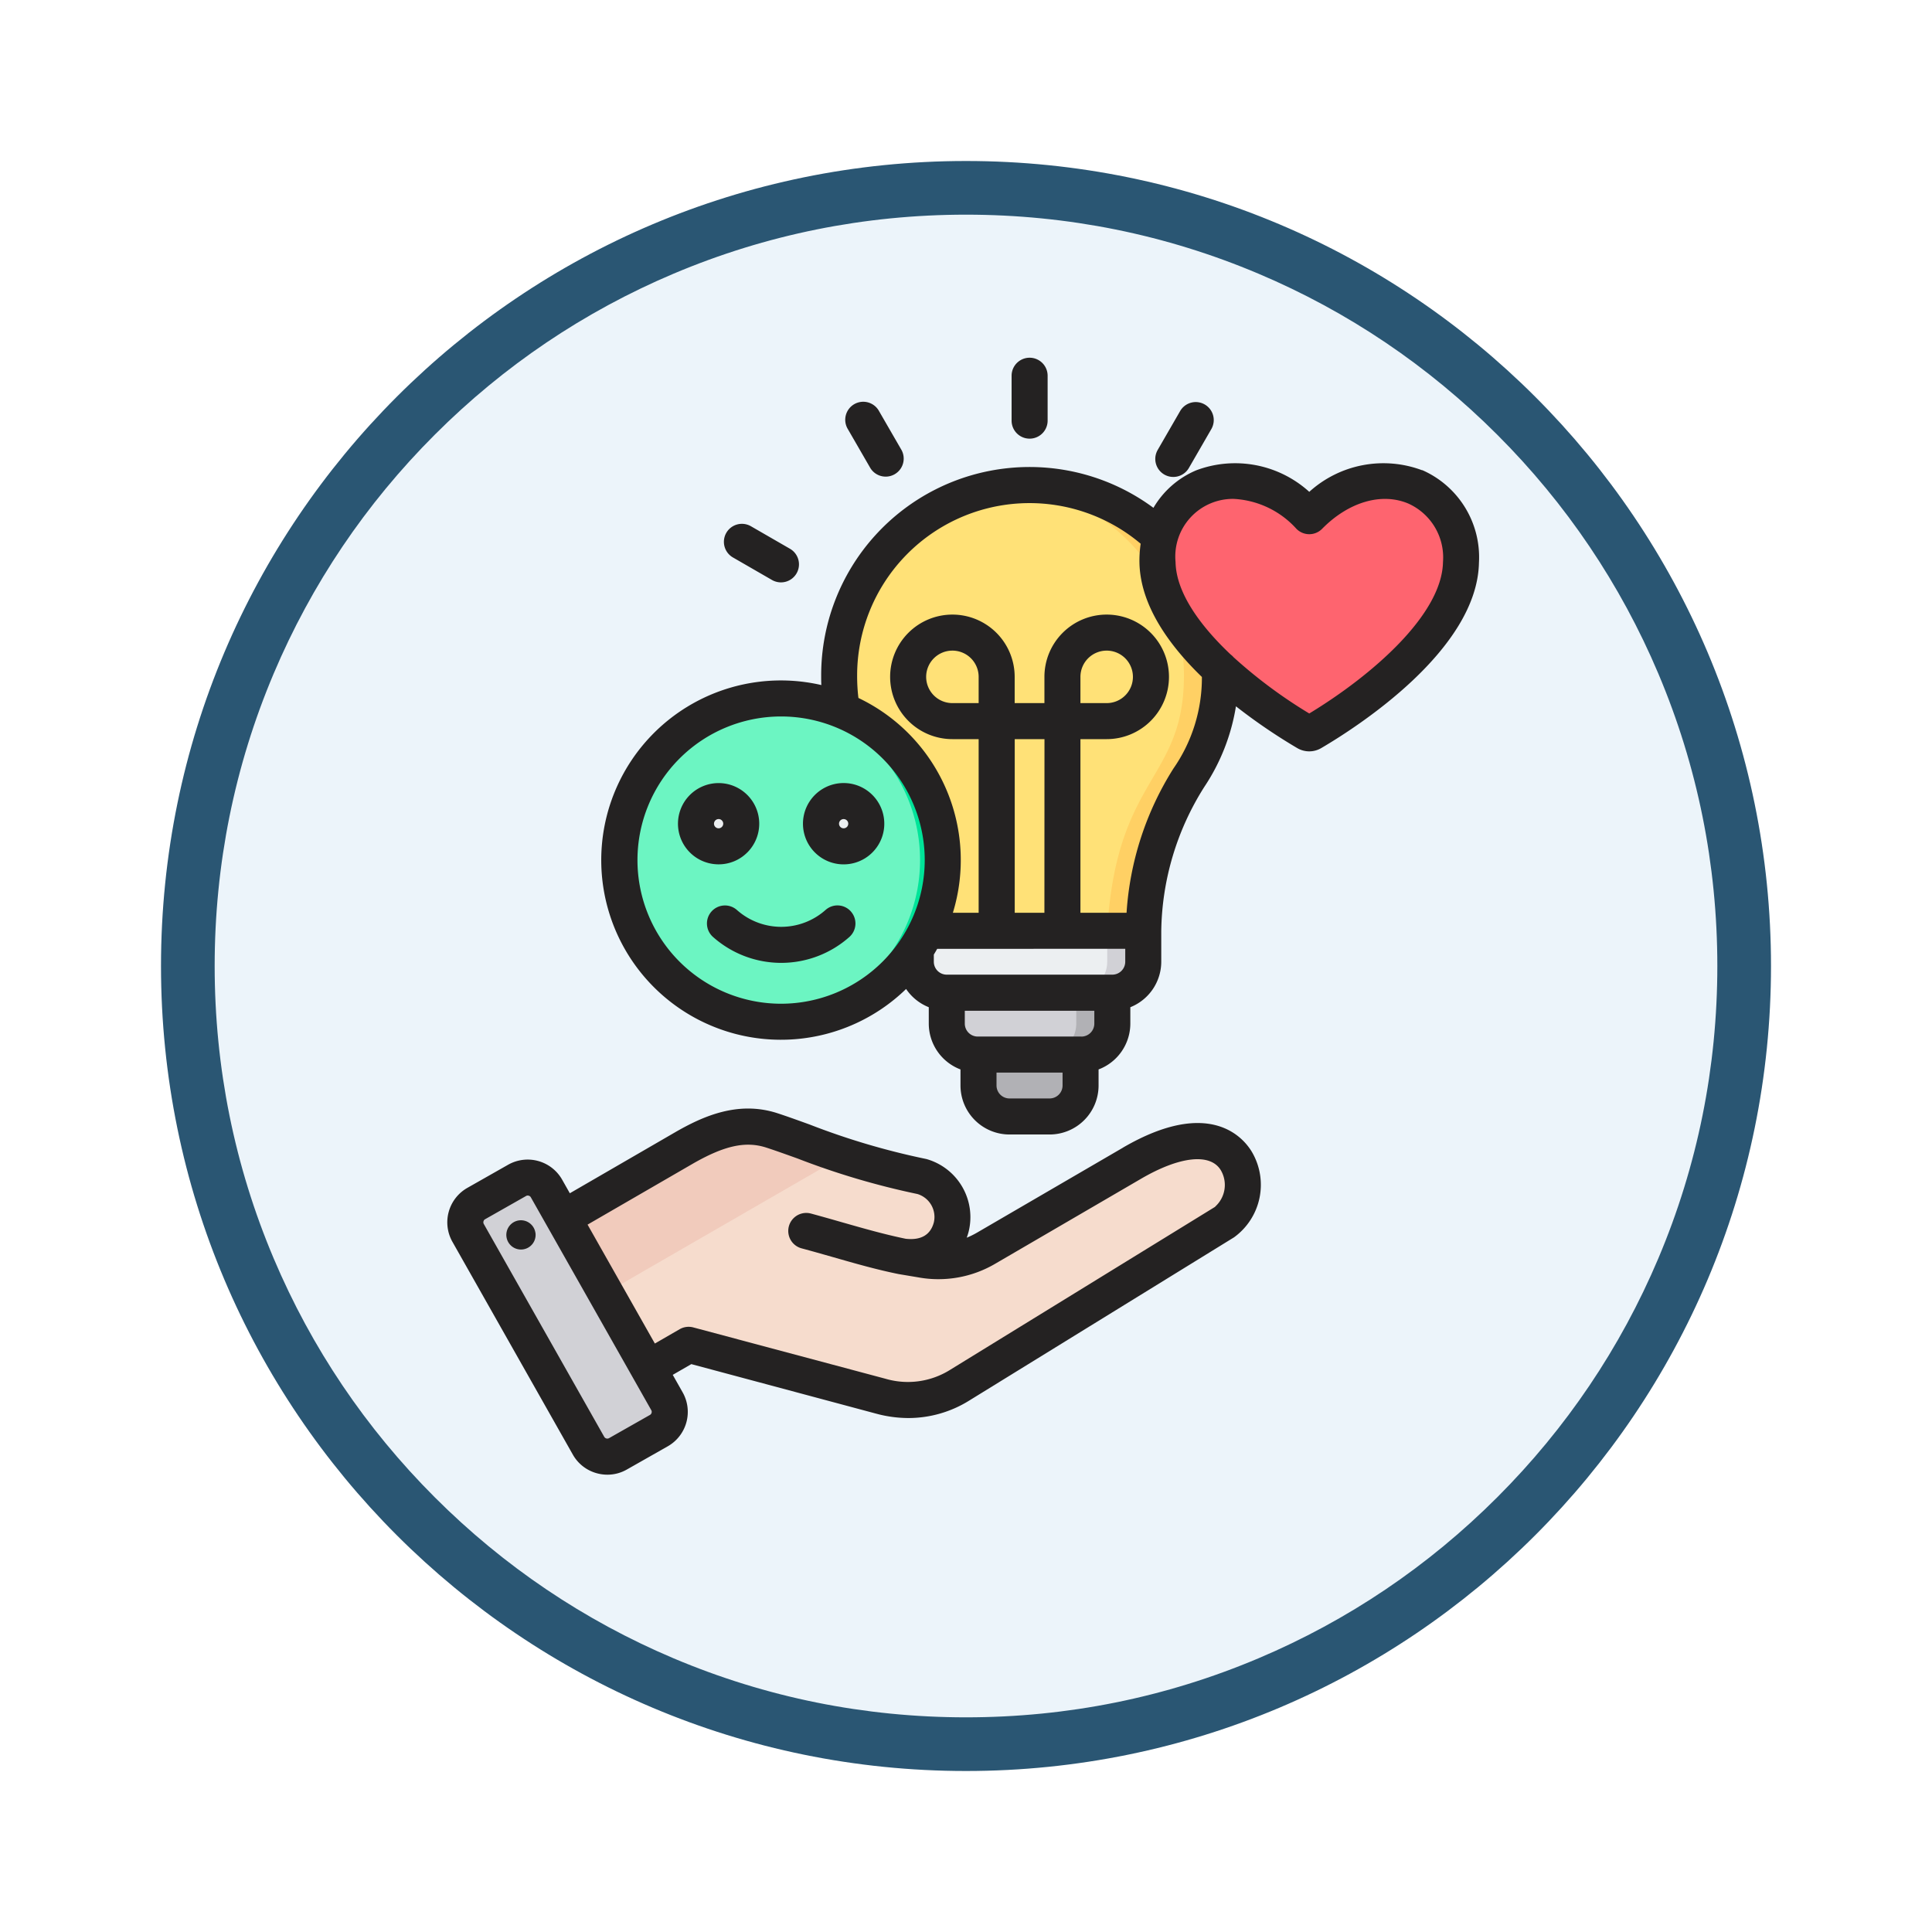 <svg xmlns="http://www.w3.org/2000/svg" xmlns:xlink="http://www.w3.org/1999/xlink" width="108" height="108" viewBox="0 0 108 108">
  <defs>
    <filter id="Path_904820" x="0" y="0" width="108" height="108" filterUnits="userSpaceOnUse">
      <feOffset dy="3" input="SourceAlpha"/>
      <feGaussianBlur stdDeviation="3" result="blur"/>
      <feFlood flood-opacity="0.161"/>
      <feComposite operator="in" in2="blur"/>
      <feComposite in="SourceGraphic"/>
    </filter>
  </defs>
  <g id="Group_1164132" data-name="Group 1164132" transform="translate(-165.877 -10031)">
    <g id="Group_1163943" data-name="Group 1163943" transform="translate(0 222)">
      <g id="Group_1163127" data-name="Group 1163127" transform="translate(5.877 7863)">
        <g id="Group_1160531" data-name="Group 1160531" transform="translate(169 1952)">
          <g id="Icono">
            <g transform="matrix(1, 0, 0, 1, -9, -6)" filter="url(#Path_904820)">
              <g id="Path_904820-2" data-name="Path 904820" transform="translate(9 6)" fill="#ecf4fa">
                <path d="M 45 88.5 C 39.127 88.5 33.43 87.35 28.068 85.082 C 22.889 82.891 18.236 79.755 14.241 75.759 C 10.245 71.764 7.109 67.111 4.918 61.932 C 2.65 56.57 1.5 50.873 1.5 45 C 1.5 39.127 2.65 33.43 4.918 28.068 C 7.109 22.889 10.245 18.236 14.241 14.241 C 18.236 10.245 22.889 7.109 28.068 4.918 C 33.43 2.65 39.127 1.5 45 1.5 C 50.873 1.5 56.57 2.65 61.932 4.918 C 67.111 7.109 71.764 10.245 75.759 14.241 C 79.755 18.236 82.891 22.889 85.082 28.068 C 87.35 33.43 88.5 39.127 88.5 45 C 88.5 50.873 87.35 56.57 85.082 61.932 C 82.891 67.111 79.755 71.764 75.759 75.759 C 71.764 79.755 67.111 82.891 61.932 85.082 C 56.57 87.35 50.873 88.5 45 88.5 Z" stroke="none"/>
                <path d="M 45 3 C 39.329 3 33.829 4.11 28.653 6.299 C 23.652 8.415 19.16 11.443 15.302 15.302 C 11.443 19.16 8.415 23.652 6.299 28.653 C 4.11 33.829 3 39.329 3 45 C 3 50.671 4.11 56.171 6.299 61.347 C 8.415 66.348 11.443 70.84 15.302 74.698 C 19.16 78.557 23.652 81.585 28.653 83.701 C 33.829 85.89 39.329 87 45 87 C 50.671 87 56.171 85.89 61.347 83.701 C 66.348 81.585 70.84 78.557 74.698 74.698 C 78.557 70.84 81.585 66.348 83.701 61.347 C 85.89 56.171 87 50.671 87 45 C 87 39.329 85.89 33.829 83.701 28.653 C 81.585 23.652 78.557 19.16 74.698 15.302 C 70.84 11.443 66.348 8.415 61.347 6.299 C 56.171 4.11 50.671 3 45 3 M 45 0 C 69.853 0 90 20.147 90 45 C 90 69.853 69.853 90 45 90 C 20.147 90 0 69.853 0 45 C 0 20.147 20.147 0 45 0 Z" stroke="none" fill="#2a5673"/>
              </g>
            </g>
          </g>
        </g>
      </g>
      <g id="inteligencia-emocional_8_" data-name="inteligencia-emocional (8)" transform="translate(164.001 9821.004)">
        <g id="Group_1163942" data-name="Group 1163942" transform="translate(27.884 14.877)">
          <g id="Group_1163938" data-name="Group 1163938" transform="translate(0 36.096)">
            <path id="Path_998475" data-name="Path 998475" d="M58.658,355.589l8.49-4.919c1.593-.923,3.213-1.578,4.965-1.01a59.69,59.69,0,0,0,8.393,2.579,2.358,2.358,0,0,1,1.631,2.825A2.283,2.283,0,0,1,79.31,356.7l1.137.182a5.292,5.292,0,0,0,3.639-.634l8.162-4.754c6.345-3.7,7.277,1.99,5.167,3.289L82.6,363.9a5.432,5.432,0,0,1-4.4.62L67.46,361.642l-3.979,2.3a1.607,1.607,0,0,1-2.191-.587l-3.217-5.573A1.607,1.607,0,0,1,58.658,355.589Z" transform="translate(-54.967 -349.449)" fill="#f6dccd" fill-rule="evenodd"/>
            <path id="Path_998476" data-name="Path 998476" d="M58.658,355.589l8.49-4.919c1.593-.923,3.213-1.578,4.965-1.01,1.045.339,2.443.885,4.016,1.41l-16.446,9.495-1.609-2.787A1.607,1.607,0,0,1,58.658,355.589Z" transform="translate(-54.967 -349.449)" fill="#f1cbbc" fill-rule="evenodd"/>
            <path id="Path_998477" data-name="Path 998477" d="M39.426,372.719l6.733,11.9a1.205,1.205,0,0,1-.454,1.638l-2.29,1.3a1.205,1.205,0,0,1-1.638-.454l-6.733-11.9a1.205,1.205,0,0,1,.454-1.638l2.29-1.3A1.206,1.206,0,0,1,39.426,372.719Z" transform="translate(-34.889 -369.258)" fill="#d1d1d6" fill-rule="evenodd"/>
            <path id="Path_998478" data-name="Path 998478" d="M64.753,380.893,65.945,383l1.178,2.082a1.205,1.205,0,0,1-.451,1.636l.818-.463a1.205,1.205,0,0,0,.454-1.638l-1.182-2.089-2.374-4.2-2.377-4.2-.8-1.412a1.206,1.206,0,0,0-1.4-.556l1.384,2.445,2.374,4.2,1.183,2.089Z" transform="translate(-56.675 -369.258)" fill="#b1b1b5" fill-rule="evenodd"/>
          </g>
          <g id="Group_1163939" data-name="Group 1163939" transform="translate(20.899 0.232)">
            <path id="Path_998479" data-name="Path 998479" d="M262.848,308.17h5.7v2.9a1.735,1.735,0,0,1-1.73,1.73h-2.245a1.735,1.735,0,0,1-1.73-1.73Z" transform="translate(-255.055 -277.501)" fill="#b1b1b5" fill-rule="evenodd"/>
            <path id="Path_998480" data-name="Path 998480" d="M248.752,274.978h9.253V278.6a1.735,1.735,0,0,1-1.73,1.73h-5.793a1.735,1.735,0,0,1-1.73-1.73Z" transform="translate(-242.733 -248.487)" fill="#d1d1d6" fill-rule="evenodd"/>
            <path id="Path_998481" data-name="Path 998481" d="M294.245,270.8v4.144a1.735,1.735,0,0,1-1.73,1.73h2.015a1.735,1.735,0,0,0,1.73-1.73V270.8C295.6,270.821,294.907,270.8,294.245,270.8Z" transform="translate(-280.988 -244.834)" fill="#b1b1b5" fill-rule="evenodd"/>
            <path id="Path_998482" data-name="Path 998482" d="M235.008,248.77h12.713v3.458a1.735,1.735,0,0,1-1.73,1.73h-9.253a1.735,1.735,0,0,1-1.73-1.73Z" transform="translate(-230.719 -225.578)" fill="#eceff1" fill-rule="evenodd"/>
            <path id="Path_998483" data-name="Path 998483" d="M307.989,262.5v1.73a1.735,1.735,0,0,1-1.73,1.73h2.073A1.735,1.735,0,0,0,310,264.227V262.5Z" transform="translate(-293.002 -237.577)" fill="#d1d1d6" fill-rule="evenodd"/>
            <path id="Path_998484" data-name="Path 998484" d="M211.576,64.51a10.646,10.646,0,0,1,10.646,10.646c0,5.913-3.777,5.559-4.289,14.274H205.219c-.512-8.715-4.289-8.362-4.289-14.274A10.646,10.646,0,0,1,211.576,64.51Z" transform="translate(-200.93 -64.51)" fill="#ffe177" fill-rule="evenodd"/>
            <path id="Path_998485" data-name="Path 998485" d="M277.505,64.557a10.647,10.647,0,0,1,9.638,10.6c0,5.492-3.259,5.578-4.133,12.546-.067.534-.12,1.108-.156,1.728h2.015c.512-8.715,4.289-8.362,4.289-14.274A10.646,10.646,0,0,0,278.513,64.51Q278,64.51,277.505,64.557Z" transform="translate(-267.867 -64.51)" fill="#ffd064" fill-rule="evenodd"/>
          </g>
          <path id="Path_998486" data-name="Path 998486" d="M350.661,76.744c-2.9-1.7-8.241-5.618-8.313-9.522-.079-4.346,4.806-6.318,8.481-2.581,3.675-3.736,8.56-1.767,8.481,2.58-.07,3.9-5.41,7.817-8.313,9.522A.325.325,0,0,1,350.661,76.744Z" transform="translate(-303.649 -62.669)" fill="#fe646f" fill-rule="evenodd"/>
          <g id="Group_1163941" data-name="Group 1163941" transform="translate(8.621 12.164)">
            <circle id="Ellipse_12520" data-name="Ellipse 12520" cx="9.036" cy="9.036" r="9.036" fill="#6cf5c2"/>
            <path id="Path_998487" data-name="Path 998487" d="M170.8,159.309a9.036,9.036,0,0,1,0,18.072c-.212,0-.421-.008-.629-.022a9.036,9.036,0,0,0,0-18.027C170.381,159.317,170.591,159.309,170.8,159.309Z" transform="translate(-161.767 -159.309)" fill="#00e499" fill-rule="evenodd"/>
            <g id="Group_1163940" data-name="Group 1163940" transform="translate(4.276 5.735)">
              <path id="Path_998488" data-name="Path 998488" d="M194.153,204.875a1.265,1.265,0,1,1-.894.371A1.261,1.261,0,0,1,194.153,204.875Z" transform="translate(-185.899 -204.875)" fill="#eceff1" fill-rule="evenodd"/>
              <path id="Path_998489" data-name="Path 998489" d="M138.624,204.875a1.265,1.265,0,1,1-.894.371A1.262,1.262,0,0,1,138.624,204.875Z" transform="translate(-137.359 -204.875)" fill="#eceff1" fill-rule="evenodd"/>
            </g>
          </g>
        </g>
        <path id="Path_998490" data-name="Path 998490" d="M75.065,27.88a27.064,27.064,0,0,1-4.233-3.146,1,1,0,0,0-.162-.151c-1.754-1.657-3.049-3.488-3.08-5.17a3.221,3.221,0,0,1,3.24-3.529,5.071,5.071,0,0,1,3.517,1.673,1.007,1.007,0,0,0,1.436,0c1.475-1.5,3.319-2.042,4.812-1.415a3.3,3.3,0,0,1,1.945,3.271C82.487,22.36,78.556,25.763,75.065,27.88ZM62.273,27.3V25.833A1.467,1.467,0,1,1,63.741,27.3Zm5.19,3.669a8.89,8.89,0,0,0,1.6-5.13c-1.859-1.8-3.446-4.029-3.491-6.39a6.4,6.4,0,0,1,.069-1.058A9.637,9.637,0,0,0,49.79,25.755a10.449,10.449,0,0,0,.072,1.257,10.039,10.039,0,0,1,5.28,12.01h1.441V29.314H55.117a3.481,3.481,0,1,1,3.48-3.481V27.3h1.663V25.833a3.481,3.481,0,1,1,3.482,3.481H62.273v9.708h2.578A17.141,17.141,0,0,1,67.464,30.969ZM60.551,49.4H58.306a.725.725,0,0,1-.724-.723v-.723h3.692v.723A.724.724,0,0,1,60.551,49.4Zm1.773-3.46H56.531a.724.724,0,0,1-.722-.723V44.5h7.24v.722A.725.725,0,0,1,62.325,45.942Zm2.454-4.906v.724a.724.724,0,0,1-.723.722H54.8a.723.723,0,0,1-.723-.722v-.4c.065-.106.127-.213.189-.321Zm-4.519-2.014H58.6V29.314h1.663ZM56.583,27.3H55.117a1.467,1.467,0,1,1,1.466-1.467ZM45.54,44.105a8.029,8.029,0,1,1,8.029-8.029,8.038,8.038,0,0,1-8.029,8.029ZM81.375,14.284a6.168,6.168,0,0,0-6.31,1.206,6.17,6.17,0,0,0-6.311-1.206,5.037,5.037,0,0,0-2.4,2.1,11.649,11.649,0,0,0-18.574,9.371c0,.183,0,.361.01.536A10.043,10.043,0,1,0,52.527,43.28,2.758,2.758,0,0,0,53.795,44.3v.915a2.744,2.744,0,0,0,1.773,2.563v.9a2.741,2.741,0,0,0,2.738,2.737h2.245a2.74,2.74,0,0,0,2.736-2.737v-.9a2.745,2.745,0,0,0,1.775-2.563V44.3a2.742,2.742,0,0,0,1.729-2.544v-1.7a15.415,15.415,0,0,1,2.41-8.077,11.358,11.358,0,0,0,1.765-4.5,31.61,31.61,0,0,0,3.419,2.331h0a1.323,1.323,0,0,0,1.357,0c2.044-1.2,8.721-5.5,8.809-10.372a5.319,5.319,0,0,0-3.178-5.165ZM41.789,34.041a.252.252,0,0,0,.076.183.255.255,0,0,0,.182.075.26.26,0,0,0,.258-.258.248.248,0,0,0-.077-.183.244.244,0,0,0-.181-.076.259.259,0,0,0-.258.258Zm1.864,1.606a2.271,2.271,0,1,0-1.606.666A2.254,2.254,0,0,0,43.652,35.647Zm5.565-1.423a.255.255,0,0,0,.076-.183.258.258,0,1,0-.516,0,.258.258,0,0,0,.44.183Zm1.424-1.79a2.273,2.273,0,1,1-1.606-.665,2.263,2.263,0,0,1,1.606.665Zm-1.2,6.516a1.008,1.008,0,0,1-.084,1.422,5.741,5.741,0,0,1-7.625,0,1.007,1.007,0,1,1,1.338-1.506,3.728,3.728,0,0,0,4.951,0,1,1,0,0,1,1.421.084ZM66.586,13.157l1.254-2.171a1.007,1.007,0,1,1,1.744,1.007L68.33,14.165a1.007,1.007,0,0,1-1.744-1.007ZM42.477,17.782a1.008,1.008,0,0,1,1.376-.369l2.172,1.253a1.007,1.007,0,1,1-1.007,1.744l-2.172-1.253A1.008,1.008,0,0,1,42.477,17.782Zm6.8-5.789a1.007,1.007,0,1,1,1.743-1.007l1.254,2.171a1.007,1.007,0,0,1-1.743,1.007Zm9.148-.483V9a1.007,1.007,0,0,1,2.014,0V11.51a1.007,1.007,0,0,1-2.014,0Zm-26.617,45.4a.818.818,0,1,1-.928-.692A.819.819,0,0,1,31.805,56.905Zm38-1.456L54.989,64.57a4.444,4.444,0,0,1-3.61.5L40.633,62.2a1.006,1.006,0,0,0-.764.1l-1.386.8-3.762-6.647,5.844-3.383c1.785-1.032,2.986-1.3,4.149-.922.492.159,1.062.365,1.722.6a42.745,42.745,0,0,0,6.728,1.995,1.341,1.341,0,0,1,.914,1.587c-.188.7-.718,1.009-1.573.914-1.186-.245-2.319-.568-3.517-.91-.574-.165-1.168-.334-1.78-.5a1.007,1.007,0,0,0-.521,1.946c.6.16,1.18.327,1.748.488,1.251.358,2.434.7,3.712.957l.018,0,.02.005L53.2,59.4a6.27,6.27,0,0,0,4.306-.758l8.162-4.756c2.166-1.261,3.873-1.442,4.455-.47a1.628,1.628,0,0,1-.321,2.033ZM38.3,66.973a.19.19,0,0,0-.017-.148l-6.734-11.9a.183.183,0,0,0-.118-.089.179.179,0,0,0-.054-.009.182.182,0,0,0-.093.025l-2.291,1.3a.183.183,0,0,0-.089.117.189.189,0,0,0,.016.148l6.734,11.9a.2.2,0,0,0,.265.074l2.291-1.3A.191.191,0,0,0,38.3,66.973ZM64.658,52.147,56.494,56.9a4.547,4.547,0,0,1-.577.284q.06-.162.105-.334a3.375,3.375,0,0,0-2.293-4.044,1.241,1.241,0,0,0-.132-.033,40.6,40.6,0,0,1-6.476-1.921c-.649-.234-1.261-.456-1.785-.626-2.195-.712-4.155.155-5.781,1.1L33.73,54.7l-.432-.764a2.215,2.215,0,0,0-3.011-.834L28,54.4a2.215,2.215,0,0,0-.835,3.011l6.734,11.9a2.2,2.2,0,0,0,1.333,1.039,2.263,2.263,0,0,0,.6.082,2.183,2.183,0,0,0,1.082-.287l2.291-1.3a2.215,2.215,0,0,0,.834-3.011l-.556-.983,1.039-.6,10.343,2.772a6.917,6.917,0,0,0,1.79.242,6.426,6.426,0,0,0,3.4-.976L70.86,57.163a3.626,3.626,0,0,0,.993-4.782c-.461-.771-2.342-3.061-7.2-.234Z" transform="translate(0 0)" fill="#242222" fill-rule="evenodd"/>
      </g>
    </g>
  </g>
</svg>
